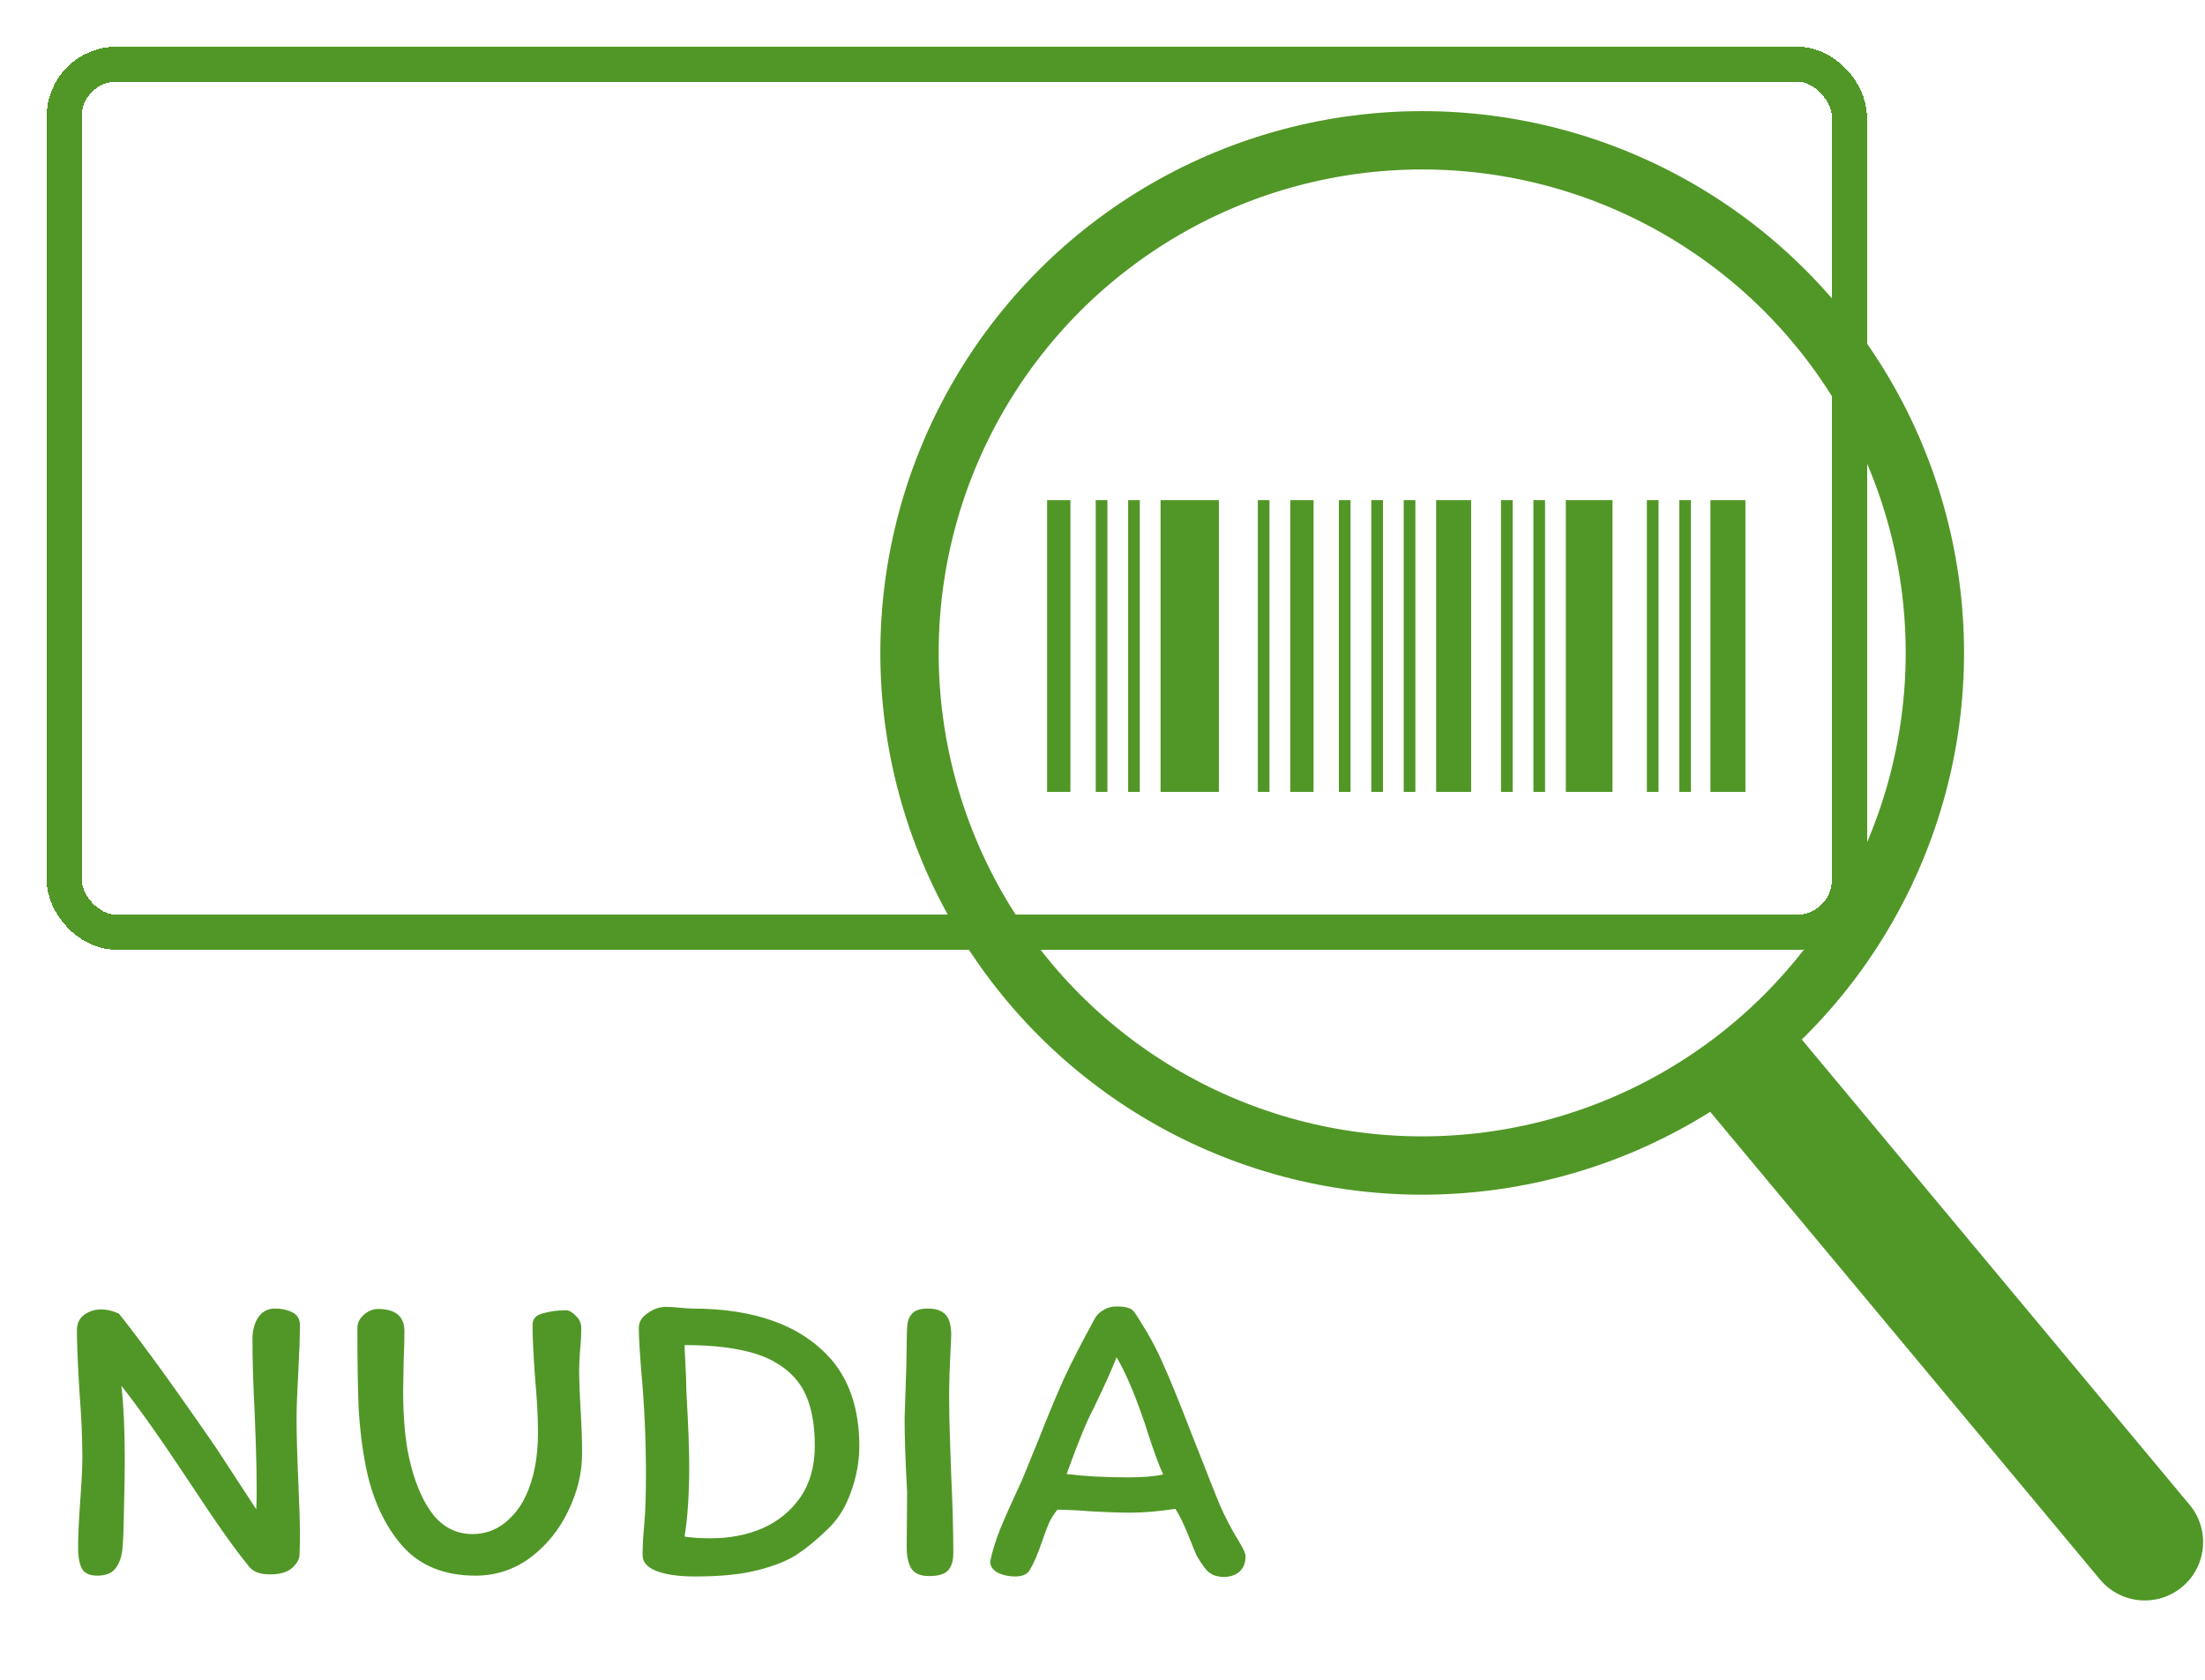 <svg width="189" height="144" viewBox="0 0 189 144" fill="none" xmlns="http://www.w3.org/2000/svg">
<g filter="url(#filter0_d_159_4)">
<rect x="5.5" y="1.5" width="153.018" height="74.414" rx="4.5" stroke="#519727" stroke-width="3" shape-rendering="crispEdges"/>
</g>
<line x1="90.751" y1="42.875" x2="90.751" y2="67.886" stroke="#519727" stroke-width="2"/>
<line x1="94.419" y1="42.875" x2="94.419" y2="67.886" stroke="#519727"/>
<line x1="97.198" y1="42.875" x2="97.198" y2="67.886" stroke="#519727"/>
<line x1="101.977" y1="42.875" x2="101.977" y2="67.886" stroke="#519727" stroke-width="5"/>
<line x1="108.314" y1="42.875" x2="108.314" y2="67.886" stroke="#519727"/>
<line x1="111.593" y1="42.875" x2="111.593" y2="67.886" stroke="#519727" stroke-width="2"/>
<line x1="115.261" y1="42.875" x2="115.261" y2="67.886" stroke="#519727"/>
<line x1="118.04" y1="42.875" x2="118.04" y2="67.886" stroke="#519727"/>
<line x1="120.819" y1="42.875" x2="120.819" y2="67.886" stroke="#519727"/>
<line x1="124.598" y1="42.875" x2="124.598" y2="67.886" stroke="#519727" stroke-width="3"/>
<line x1="129.156" y1="42.875" x2="129.156" y2="67.886" stroke="#519727"/>
<line x1="131.935" y1="42.875" x2="131.935" y2="67.886" stroke="#519727"/>
<path d="M148.108 42.875V55.38V67.886" stroke="#519727" stroke-width="3"/>
<line x1="136.214" y1="42.875" x2="136.214" y2="67.886" stroke="#519727" stroke-width="4"/>
<line x1="141.661" y1="42.875" x2="141.661" y2="67.886" stroke="#519727"/>
<line x1="144.44" y1="42.875" x2="144.44" y2="67.886" stroke="#519727"/>
<circle cx="121.902" cy="55.971" r="43.944" stroke="#519727" stroke-width="5"/>
<path d="M179.997 135.4C181.765 137.521 184.917 137.808 187.039 136.04C189.16 134.272 189.447 131.119 187.679 128.998L179.997 135.4ZM144.267 92.524L179.997 135.4L187.679 128.998L151.95 86.123L144.267 92.524Z" fill="#519727"/>
<path d="M21.64 114.768C21.64 114.072 21.796 113.472 22.108 112.968C22.444 112.44 22.936 112.176 23.584 112.176C24.136 112.176 24.628 112.284 25.06 112.5C25.492 112.716 25.708 113.076 25.708 113.58C25.708 114.564 25.66 115.944 25.564 117.72C25.468 119.448 25.42 120.732 25.42 121.572C25.42 122.892 25.468 124.656 25.564 126.864C25.66 128.976 25.708 130.524 25.708 131.508C25.708 132.3 25.696 132.888 25.672 133.272C25.672 133.656 25.456 134.04 25.024 134.424C24.616 134.784 23.98 134.964 23.116 134.964C22.66 134.964 22.264 134.892 21.928 134.748C21.616 134.58 21.4 134.4 21.28 134.208C20.152 132.84 18.508 130.512 16.348 127.224C13.924 123.552 11.944 120.744 10.408 118.8C10.6 120.528 10.696 122.64 10.696 125.136C10.696 126.24 10.672 127.68 10.624 129.456C10.6 131.208 10.552 132.36 10.48 132.912C10.384 133.608 10.168 134.148 9.832 134.532C9.52 134.892 9.016 135.072 8.32 135.072C7.792 135.072 7.396 134.928 7.132 134.64C6.892 134.328 6.748 133.8 6.7 133.056C6.676 132.072 6.736 130.596 6.88 128.628C6.904 128.316 6.94 127.776 6.988 127.008C7.036 126.24 7.06 125.556 7.06 124.956C7.06 123.3 6.976 121.404 6.808 119.268C6.664 116.916 6.592 115.176 6.592 114.048C6.592 113.472 6.796 113.028 7.204 112.716C7.636 112.404 8.128 112.248 8.68 112.248C9.16 112.248 9.664 112.368 10.192 112.608C12.256 115.2 15.052 119.064 18.58 124.2L21.964 129.384C21.988 129 22 128.46 22 127.764C22 126.54 21.976 125.22 21.928 123.804C21.88 122.388 21.844 121.428 21.82 120.924C21.7 118.596 21.64 116.544 21.64 114.768ZM34.665 114.12C34.665 114.816 34.641 115.74 34.593 116.892L34.557 119.232C34.557 121.512 34.725 123.42 35.061 124.956C35.541 127.116 36.261 128.784 37.221 129.96C38.109 130.992 39.201 131.508 40.497 131.508C41.505 131.508 42.405 131.208 43.197 130.608C43.989 129.984 44.601 129.216 45.033 128.304C45.753 126.816 46.113 124.98 46.113 122.796C46.113 121.476 46.029 119.916 45.861 118.116C45.717 116.1 45.645 114.588 45.645 113.58C45.645 113.052 45.957 112.716 46.581 112.572C47.205 112.404 47.853 112.32 48.525 112.32C48.765 112.32 49.041 112.476 49.353 112.788C49.665 113.1 49.821 113.436 49.821 113.796C49.821 114.516 49.785 115.2 49.713 115.848C49.665 116.568 49.641 117.072 49.641 117.36C49.641 118.272 49.689 119.544 49.785 121.176C49.809 121.584 49.833 122.076 49.857 122.652C49.881 123.228 49.893 123.888 49.893 124.632C49.893 126.264 49.497 127.896 48.705 129.528C47.937 131.136 46.857 132.468 45.465 133.524C44.073 134.556 42.501 135.072 40.749 135.072C38.061 135.072 35.961 134.208 34.449 132.48C32.937 130.728 31.905 128.472 31.353 125.712C31.041 124.128 30.837 122.472 30.741 120.744C30.669 119.016 30.633 116.7 30.633 113.796C30.633 113.412 30.813 113.052 31.173 112.716C31.557 112.38 31.965 112.212 32.397 112.212C33.909 112.212 34.665 112.848 34.665 114.12ZM55.08 133.308C55.08 132.516 55.128 131.64 55.224 130.68C55.32 129.576 55.368 128.184 55.368 126.504C55.368 123.432 55.236 120.468 54.972 117.612C54.828 115.836 54.756 114.576 54.756 113.832C54.756 113.328 55.008 112.908 55.512 112.572C56.016 112.212 56.532 112.032 57.06 112.032C57.396 112.032 57.804 112.056 58.284 112.104C58.764 112.152 59.112 112.176 59.328 112.176C64.728 112.176 68.7 113.628 71.244 116.532C72.852 118.404 73.656 120.888 73.656 123.984C73.656 125.28 73.416 126.588 72.936 127.908C72.48 129.204 71.82 130.26 70.956 131.076C70.02 131.988 69.132 132.72 68.292 133.272C67.476 133.8 66.36 134.244 64.944 134.604C63.552 134.964 61.764 135.144 59.58 135.144C58.188 135.144 57.084 134.988 56.268 134.676C55.476 134.364 55.08 133.908 55.08 133.308ZM60.948 131.868C62.556 131.868 64.032 131.58 65.376 131.004C66.72 130.404 67.8 129.516 68.616 128.34C69.432 127.14 69.84 125.676 69.84 123.948C69.84 122.244 69.6 120.828 69.12 119.7C68.64 118.548 67.812 117.612 66.636 116.892C65.748 116.34 64.656 115.944 63.36 115.704C62.064 115.44 60.504 115.308 58.68 115.308C58.68 115.548 58.704 116.1 58.752 116.964C58.8 117.78 58.824 118.464 58.824 119.016L58.86 119.808C59.004 122.304 59.076 124.284 59.076 125.748C59.076 128.052 58.944 130.044 58.68 131.724C59.256 131.82 60.012 131.868 60.948 131.868ZM79.625 135.108C78.905 135.108 78.401 134.892 78.113 134.46C77.849 134.028 77.717 133.416 77.717 132.624L77.753 127.944L77.717 127.224C77.597 124.944 77.537 123.06 77.537 121.572L77.681 117.288L77.717 115.128C77.717 114.408 77.741 113.856 77.789 113.472C77.837 113.088 77.993 112.776 78.257 112.536C78.521 112.296 78.941 112.176 79.517 112.176C80.237 112.176 80.753 112.356 81.065 112.716C81.377 113.052 81.533 113.64 81.533 114.48L81.497 115.236C81.401 117.156 81.353 118.608 81.353 119.592C81.353 120.672 81.377 121.944 81.425 123.408C81.473 124.848 81.509 125.868 81.533 126.468C81.653 129.036 81.713 131.244 81.713 133.092C81.713 133.812 81.557 134.328 81.245 134.64C80.957 134.952 80.417 135.108 79.625 135.108ZM103.305 134.46C102.993 134.052 102.741 133.668 102.549 133.308C102.381 132.924 102.165 132.396 101.901 131.724C101.469 130.644 101.085 129.852 100.749 129.348C99.285 129.564 98.013 129.672 96.933 129.672C96.405 129.672 95.805 129.66 95.133 129.636C94.485 129.612 93.981 129.588 93.621 129.564C92.373 129.468 91.377 129.42 90.633 129.42C90.321 129.804 90.069 130.212 89.877 130.644C89.709 131.052 89.517 131.568 89.301 132.192C88.941 133.248 88.593 134.052 88.257 134.604C88.041 134.964 87.621 135.144 86.997 135.144C86.469 135.144 85.977 135.036 85.521 134.82C85.089 134.58 84.873 134.256 84.873 133.848C85.065 132.936 85.365 131.976 85.773 130.968C86.205 129.936 86.817 128.568 87.609 126.864L89.049 123.336C89.841 121.32 90.561 119.592 91.209 118.152C91.881 116.712 92.757 115.008 93.837 113.04C93.981 112.752 94.221 112.512 94.557 112.32C94.893 112.104 95.265 111.996 95.673 111.996C96.129 111.996 96.453 112.032 96.645 112.104C96.861 112.152 97.029 112.248 97.149 112.392C97.269 112.512 97.449 112.776 97.689 113.184C98.505 114.456 99.201 115.764 99.777 117.108C100.377 118.452 101.133 120.312 102.045 122.688L102.801 124.596C103.473 126.324 104.049 127.776 104.529 128.952C105.033 130.104 105.585 131.16 106.185 132.12C106.569 132.744 106.761 133.176 106.761 133.416C106.761 133.992 106.581 134.436 106.221 134.748C105.885 135.036 105.441 135.18 104.889 135.18C104.193 135.18 103.665 134.94 103.305 134.46ZM99.705 126.396C99.369 125.7 98.925 124.5 98.373 122.796C98.181 122.172 98.037 121.74 97.941 121.5C97.197 119.34 96.453 117.624 95.709 116.352C95.253 117.504 94.581 118.992 93.693 120.816C93.141 121.848 92.385 123.696 91.425 126.36C92.961 126.552 94.701 126.648 96.645 126.648C97.989 126.648 99.009 126.564 99.705 126.396Z" fill="#519727"/>
<defs>
<filter id="filter0_d_159_4" x="0" y="0" width="164.018" height="85.414" filterUnits="userSpaceOnUse" color-interpolation-filters="sRGB">
<feFlood flood-opacity="0" result="BackgroundImageFix"/>
<feColorMatrix in="SourceAlpha" type="matrix" values="0 0 0 0 0 0 0 0 0 0 0 0 0 0 0 0 0 0 127 0" result="hardAlpha"/>
<feOffset dy="4"/>
<feGaussianBlur stdDeviation="2"/>
<feComposite in2="hardAlpha" operator="out"/>
<feColorMatrix type="matrix" values="0 0 0 0 0 0 0 0 0 0 0 0 0 0 0 0 0 0 0.25 0"/>
<feBlend mode="normal" in2="BackgroundImageFix" result="effect1_dropShadow_159_4"/>
<feBlend mode="normal" in="SourceGraphic" in2="effect1_dropShadow_159_4" result="shape"/>
</filter>
</defs>
</svg>
